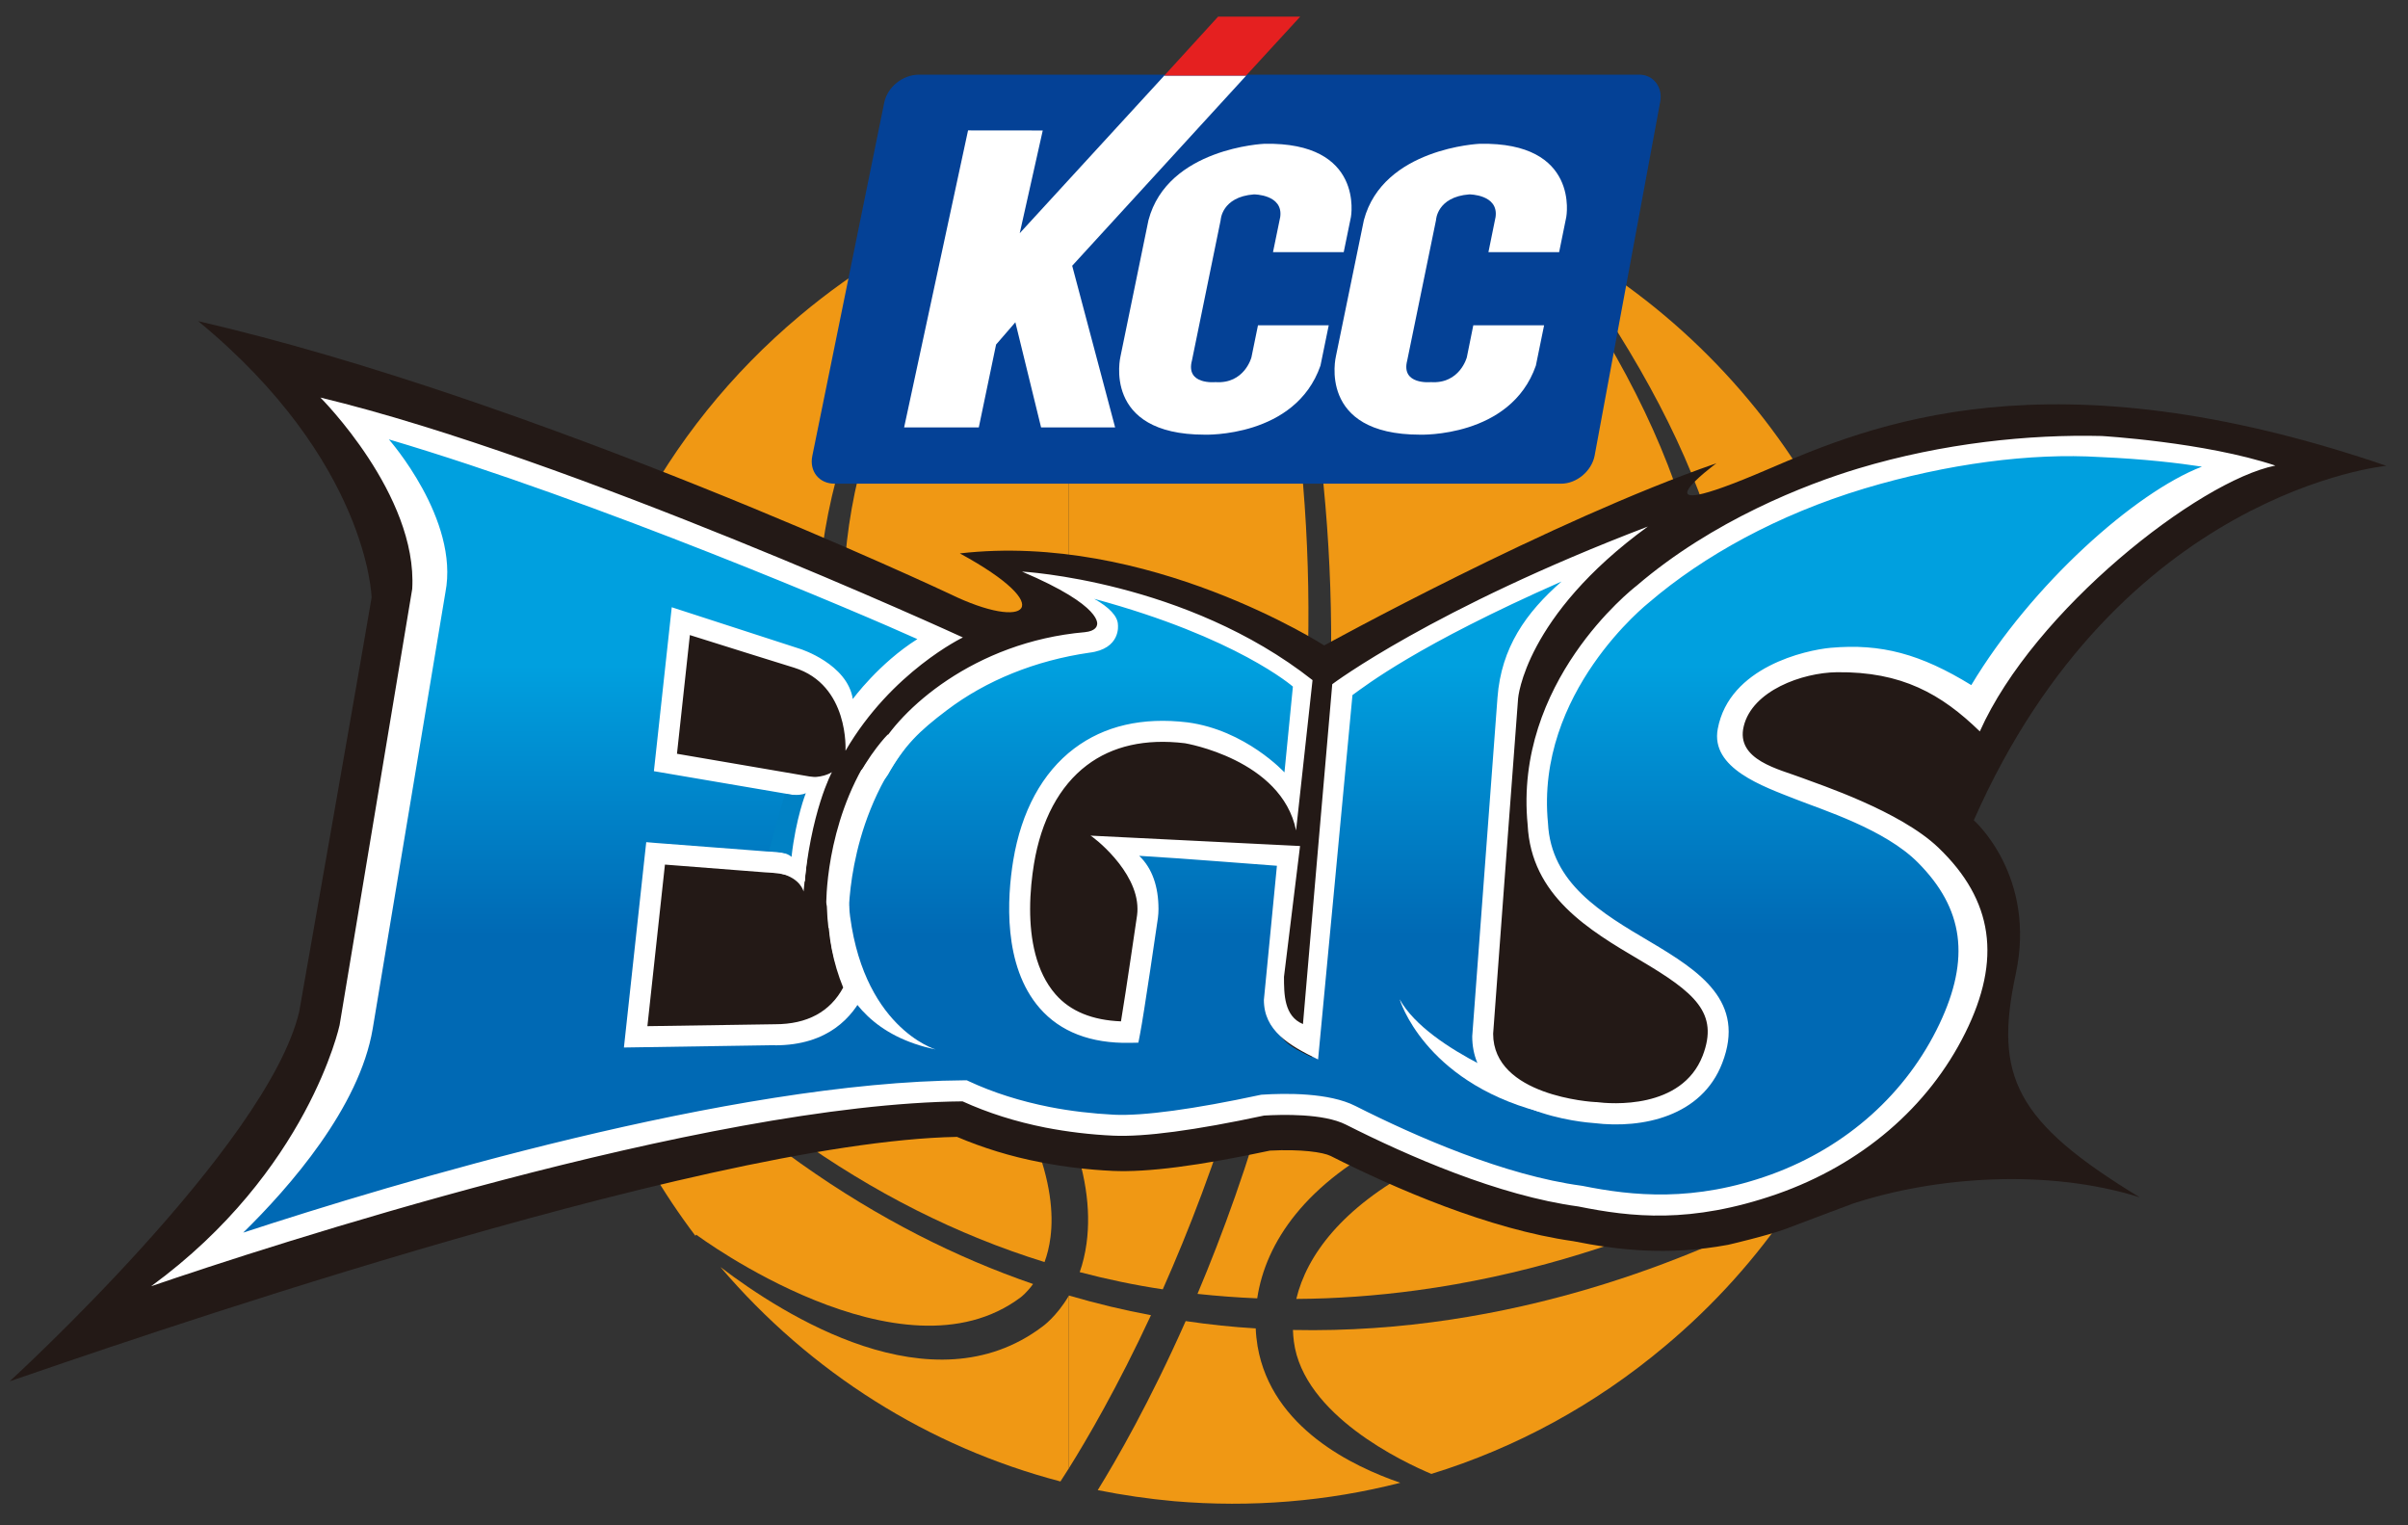 
<svg id="master-artboard" viewBox="0 0 1111.771 704.174" version="1.1" xmlns="http://www.w3.org/2000/svg" x="0px" y="0px" style="enable-background:new 0 0 1400 980" width="1111.771px" height="704.174px"><rect x="0" y="0" width="1111.771" height="704.174" fill="#333333" stroke="none"/><defs><style id="ee-google-fonts">@import url(https://fonts.googleapis.com/css?family=Rubik:300,300italic,400,400italic,500,500italic,700,700italic,900,900italic);</style><clipPath clipPathUnits="userSpaceOnUse" id="clipPath23"><path d="M 0,841.89 H 595.28 V 0 H 0 Z" id="path21"></path></clipPath><linearGradient x1="0" y1="0" x2="1" y2="0" gradientUnits="userSpaceOnUse" gradientTransform="matrix(0,-30.825,-30.825,0,302.535,451.448)" spreadMethod="pad" id="linearGradient97"><stop style="stop-opacity:1;stop-color:#00a0df" offset="0" id="stop93"></stop><stop style="stop-opacity:1;stop-color:#0069b4" offset="1" id="stop95"></stop></linearGradient><clipPath clipPathUnits="userSpaceOnUse" id="clipPath107"><path d="M 0,841.89 H 595.28 V 0 H 0 Z" id="path105"></path></clipPath></defs><rect id="ee-background" x="0" y="0" width="1111.771" height="704.174" style="fill:rgb(5, 10, 45);fill-opacity:0;pointer-events:none"></rect>








































<g transform="matrix(3.046, 0, 0, 3.046, -663.712, -1279.246)"><g id="g15" transform="matrix(1.333,0,0,-1.333,0,1122.52)"><g id="g17"><g id="g19" clip-path="url(#clipPath23)"><g id="g25" transform="translate(282.237,383.554)"><path d="m 0,0 c 0.298,0.809 0.541,1.738 0.679,2.84 0.674,5.303 -1.183,14.701 -13.88,29.66 -0.336,0.439 -32.039,41.598 6.13,87.57 -7.437,-2.988 -14.431,-7.167 -20.752,-12.476 -15.654,-13.121 -25.232,-31.566 -26.991,-51.924 -0.498,-5.689 -0.364,-11.302 0.357,-16.819 l 0.228,0.087 C -38.061,19.186 -19.916,6.176 0,0" style="fill:#f09814;fill-opacity:1;fill-rule:nonzero;stroke:none" id="path27"></path></g><g id="g29" transform="translate(279.547,379.562)"><path d="m 0,0 c 0.058,0.047 0.679,0.523 1.388,1.498 -17.35,5.969 -35.454,17.697 -52.705,38.43 2.029,-11.891 6.886,-23.145 14.304,-32.948 l 0.1,0.127 C -36.7,6.945 -13.555,-10.211 0,0" style="fill:#f09814;fill-opacity:1;fill-rule:nonzero;stroke:none" id="path31"></path></g><g id="g33" transform="translate(272.245,418.66)"><path d="M 0,0 C 6.149,-7.232 10.398,-13.881 12.756,-19.897 V 88.149 C 10.398,87.554 8.059,86.855 5.769,86.026 -31.819,42.052 -1.217,1.594 0,0" style="fill:#f09814;fill-opacity:1;fill-rule:nonzero;stroke:none" id="path35"></path></g><g id="g37" transform="translate(285.001,379.728)"><path d="m 0,0 c -1.408,-2.389 -2.978,-3.494 -3.031,-3.529 -12.541,-9.436 -29.404,1.326 -36.586,6.787 10.26,-12.026 23.661,-20.44 38.663,-24.375 0.261,0.408 0.582,0.908 0.954,1.492 z" style="fill:#f09814;fill-opacity:1;fill-rule:nonzero;stroke:none" id="path39"></path></g><g id="g41" transform="translate(287.015,385.681)"><path d="m 0,0 c -0.165,-1.213 -0.436,-2.307 -0.778,-3.27 3.109,-0.82 6.253,-1.476 9.445,-1.957 11.817,26.608 25.475,73.781 8.832,128.635 -6.644,0.076 -13.188,-0.695 -19.513,-2.279 V 13.082 C -0.141,8.306 0.535,3.938 0,0" style="fill:#f09814;fill-opacity:1;fill-rule:nonzero;stroke:none" id="path43"></path></g><g id="g45" transform="translate(359.57,436.944)"><path d="m 0,0 c -6.357,-28.369 -32.729,-41.587 -35.041,-42.718 -8.422,-4.481 -12.482,-9.903 -13.663,-14.862 4.485,0.022 9.063,0.352 13.703,0.979 23.872,3.223 42.098,13.787 46.885,16.809 4.607,8.818 7.472,18.564 8.368,28.794 2.704,31.116 -13.72,59.573 -39.5,73.735 C -2.447,39.821 4.557,20.248 0,0" style="fill:#f09814;fill-opacity:1;fill-rule:nonzero;stroke:none" id="path47"></path></g><g id="g49" transform="translate(285.001,379.728)"><path d="m 0,0 v -19.625 c 2.02,3.227 5.519,9.187 9.339,17.412 C 6.266,-1.645 3.16,-0.898 0.014,0.021 0.014,0.016 0,0.004 0,0" style="fill:#f09814;fill-opacity:1;fill-rule:nonzero;stroke:none" id="path51"></path></g><g id="g53" transform="translate(306.465,373.966)"><path d="m 0,0 c -0.111,0.672 -0.188,1.354 -0.213,2.047 -2.622,0.154 -5.272,0.43 -7.966,0.83 -4.08,-9.207 -7.878,-15.789 -9.998,-19.217 2.859,-0.572 5.757,-0.996 8.685,-1.26 8.773,-0.748 17.441,-0.025 25.718,2.096 C 10.906,-13.68 1.602,-9.291 0,0" style="fill:#f09814;fill-opacity:1;fill-rule:nonzero;stroke:none" id="path55"></path></g><g id="g57" transform="translate(310.484,375.835)"><path d="m 0,0 c 0.02,-0.447 0.045,-0.885 0.104,-1.309 1.082,-8.375 12.45,-13.72 15.635,-15.056 9.619,2.961 18.634,7.853 26.577,14.537 C 47.891,2.834 52.674,8.176 56.628,14.033 45.818,8.32 24.949,-0.531 0,0" style="fill:#f09814;fill-opacity:1;fill-rule:nonzero;stroke:none" id="path59"></path></g><g id="g61" transform="translate(299.63,379.937)"><path d="m 0,0 c 2.237,-0.24 4.505,-0.414 6.792,-0.506 0.951,6.35 5.513,13.151 15.828,18.263 l 0.133,0.115 0.144,0.055 c 0.301,0.141 27.397,13.436 33.917,40.437 4.596,18.895 -1.743,40.017 -18.84,62.816 -8.318,4.139 -17.539,6.822 -27.347,7.684 -1.296,0.108 -2.585,0.191 -3.882,0.237 C 23.912,74.281 11.476,27.225 0,0" style="fill:#f09814;fill-opacity:1;fill-rule:nonzero;stroke:none" id="path63"></path></g><g id="g65" transform="translate(285.001,379.757)"><path d="m 0,0 v -0.029 c 0,0.004 0.014,0.015 0.014,0.021 z" style="fill:#f09814;fill-opacity:1;fill-rule:nonzero;stroke:none" id="path67"></path></g><g id="g69" transform="translate(326.397,357.366)"><path d="m 0,0 0.011,0.016 c 0,0 -0.011,-0.012 -0.022,-0.012 z" style="fill:#f09814;fill-opacity:1;fill-rule:nonzero;stroke:none" id="path71"></path></g><g id="g73" transform="translate(185.996,490.53)"><path d="m 0,0 c 19.361,-15.935 19.723,-31.424 19.723,-31.424 0,-0.255 -8.125,-46.499 -8.236,-47.099 -3.616,-15.25 -32.923,-42.01 -32.923,-42.01 9.918,3.385 78.119,27.238 107.724,27.791 2.933,-1.246 6.086,-2.229 9.434,-2.871 2.684,-0.537 5.468,-0.866 8.281,-0.998 3.909,-0.176 9.765,0.571 17.867,2.307 3.513,0.185 6.048,-0.18 6.902,-0.606 7.288,-3.683 17.971,-8.332 27.582,-9.689 4.925,-0.981 10.705,-1.701 17.625,-0.412 0,0 4.544,1.054 6.585,1.822 2.604,0.996 7.61,2.865 7.61,2.865 9.308,3.052 22.064,4.02 32.596,0.711 -14.099,8.564 -16.593,13.742 -14.099,25.351 2.422,11.204 -4.762,17.517 -4.762,17.517 16.495,37.437 46.911,40.296 46.911,40.296 -38.455,13.16 -58.637,4.629 -70.452,-0.447 -16.168,-6.948 -5.728,0.738 -5.728,0.738 -18.79,-6.501 -44.602,-20.712 -44.602,-20.712 0,0 -20.034,12.924 -41.427,10.463 11.337,-6.168 7.648,-8.891 -1.116,-4.618 0,0 -47.018,22.145 -85.495,31.025" style="fill:#231916;fill-opacity:1;fill-rule:nonzero;stroke:none" id="path75"></path></g><g id="g77" transform="translate(399.918,473.946)"><path d="M 0,0 H 0.022 Z" style="fill:#231916;fill-opacity:1;fill-rule:nonzero;stroke:none" id="path79"></path></g></g></g><g id="g81"><g id="g83"><g id="g89"><g id="g91"><path d="m 212.931,459.889 c 0,0 -7.049,-42.268 -8.27,-49.592 v 0 c -1.949,-11.737 -15.594,-23.878 -18.455,-26.302 v 0 c 14.15,4.836 57.591,18.838 86.934,19.022 v 0 c 2.842,-1.309 6.013,-2.331 9.455,-3.01 v 0 c 2.386,-0.462 4.89,-0.77 7.504,-0.891 v 0 c 4.162,-0.195 11.009,1.004 16.955,2.283 v 0 c 2.294,0.149 7.195,0.264 9.991,-1.16 v 0 c 6.482,-3.268 16.987,-7.96 26.11,-9.185 v 0 c 6.574,-1.334 13.51,-1.797 22.155,1.348 v 0 c 8.801,3.233 15.92,9.591 19.77,17.719 v 0 c 4.002,8.455 2.512,14.481 -2.682,19.702 v 0 c -4.121,4.136 -9.595,5.883 -15.008,7.707 v 0 c -0.456,0.153 -6.223,2.232 -6.543,6.489 v 0 c -0.409,5.141 8.433,6.717 11.012,7.161 v 0 c 7.01,1.191 11.509,-1.632 16.005,-4.507 v 0 c 5.836,8.532 20.741,25.523 30.999,27.584 v 0 c -1.887,0.387 -7.001,1.592 -16.491,2.007 v 0 c -8.543,0.542 -18.388,-0.97 -27.244,-3.625 v 0 c -8.621,-2.587 -18.545,-7.034 -25.971,-13.122 v 0 c 0,0 -12.951,-10.431 -11.337,-26.116 v 0 c 0.765,-15.021 25.02,-14.755 20.37,-26.812 v 0 c -2.261,-5.811 -9.075,-6.572 -13.319,-6.043 v 0 c 0,0 -11.368,0.529 -12.822,9.941 v 0 c 0.837,11.711 2.194,28.926 2.845,37.208 v 0 c 0.023,0.007 0.042,0.031 0.042,0.031 v 0 c 0,9.227 12.856,17.249 12.856,17.249 v 0 c -27.887,-11.431 -31.685,-16.32 -31.685,-16.32 v 0 l -3.452,-41.823 c -2.321,1.151 -4.439,1.974 -4.439,5.571 v 0 l 1.76,17.325 -20.516,1.494 c 0,0 5.233,-2.428 4.484,-8.392 v 0 c 0,0 -1.58,-10.899 -2.022,-13.148 v 0 c -4.087,-0.079 -7.221,1.108 -9.334,3.534 v 0 c -3.893,4.457 -3.391,11.796 -2.736,15.778 v 0 c 0.867,5.298 3.102,9.433 6.474,11.997 v 0 c 3.167,2.39 7.213,3.319 12.012,2.733 v 0 c 6.649,-0.793 11.859,-6.874 11.859,-6.874 v 0 c 0,0 3.08,8.783 0.827,12.812 v 0 c -2.253,4.026 -26.401,10.548 -26.401,10.548 v 0 c 0,0 9.597,-3.947 2.518,-6.191 v 0 c -6.241,-0.916 -12.013,-3.203 -16.734,-6.768 v 0 c -3.313,-2.507 -5.954,-5.537 -7.899,-8.976 v 0 c -1.465,-0.721 -3.871,-1.639 -5.632,-0.95 v 0 l -17.748,3.022 1.752,16.078 14.674,-4.724 c 6.035,-2.953 3.908,-5.737 3.908,-5.737 v 0 l 9.694,8.463 c 0,0 -39.809,18.313 -66.885,25.476 v 0 c 0,0 12.527,-8.813 10.66,-20.014 m 25.074,-29.882 12.584,-0.962 c 5.695,-0.177 7.581,-2.998 8.196,-4.942 v 0 c -0.031,-3.443 0.609,-6.611 1.873,-9.429 v 0 c -1.138,-2.378 -3.634,-5.279 -9.063,-5.279 v 0 l -15.853,-0.24 z" style="fill:url(#linearGradient97);stroke:none" id="path99"></path></g></g></g></g><g id="g101"><g id="g103" clip-path="url(#clipPath107)"><g id="g109" transform="translate(207.679,477.086)"><path d="m 0,0 c 23.67,-7.005 53.889,-19.895 60.099,-22.706 -4.38,-2.76 -7.342,-6.815 -7.342,-6.815 -0.619,3.98 -5.933,5.682 -5.933,5.682 l -14.655,4.754 -2.03,-18.637 18.76,-3.198 c 0,0 5.351,-1.053 7.852,2.796 1.863,3.312 3.539,4.949 6.702,7.333 4.469,3.389 10.075,5.651 16.19,6.538 3.628,0.429 3.262,3.156 3.262,3.156 0,0.995 -1.032,2.034 -2.698,2.968 16.262,-4.394 22.592,-9.979 22.592,-9.979 l -0.959,-9.751 c 0,0 -4.427,4.812 -11.027,5.686 -5.132,0.614 -9.463,-0.392 -12.889,-2.977 -3.618,-2.734 -6.01,-7.14 -6.929,-12.741 -0.68,-4.19 -1.197,-11.941 3.016,-16.775 2.345,-2.689 5.795,-4.024 10.254,-3.942 l 0.964,0.019 0.182,0.941 c 0.449,2.267 1.973,12.778 2.04,13.231 0.044,0.349 0.066,0.688 0.066,1.021 0,2.518 -0.698,4.632 -2.195,6.051 5.463,-0.318 13.95,-1.024 15.661,-1.131 -0.217,-2.138 -1.481,-15.248 -1.481,-15.248 0,-3.479 2.815,-5.149 6.162,-6.774 0,0 3.825,40.383 3.909,41.428 1.552,1.116 7.406,5.695 23.779,12.913 -4.052,-3.541 -6.862,-7.517 -7.288,-13.203 l -2.872,-38.507 c 0,-8.845 12.956,-9.803 13.893,-9.868 5.501,-0.663 12.204,0.778 14.53,6.814 2.715,7.002 -2.533,10.447 -8.162,13.786 -5.56,3.279 -11.312,6.67 -11.647,13.503 -1.46,14.869 11.389,25.005 11.514,25.111 6.149,5.263 14.613,9.968 24.47,12.936 9.377,2.809 18.901,4.073 26.831,3.574 h 0.02 c 5.037,-0.22 8.801,-0.676 11.524,-1.088 -7.554,-2.898 -19.344,-13.363 -26.225,-24.838 -5.758,3.536 -10.238,4.758 -16.012,4.24 -2.782,-0.26 -11.505,-2.157 -12.817,-9.215 -0.846,-4.485 5.165,-6.543 8.826,-7.986 3.106,-1.229 10.17,-3.424 13.928,-7.206 5.223,-5.249 5.979,-10.911 2.459,-18.347 -3.742,-7.885 -10.517,-13.972 -19.111,-17.113 -8.798,-3.193 -15.805,-2.447 -21.496,-1.303 l -0.043,0.002 -0.037,0.01 c -8.766,1.179 -18.836,5.583 -25.726,9.068 -3.006,1.53 -7.94,1.461 -10.619,1.287 l -0.082,-0.007 -0.085,-0.014 c -7.575,-1.63 -13.333,-2.412 -16.653,-2.26 -2.485,0.129 -4.95,0.412 -7.324,0.878 -3.323,0.657 -6.41,1.632 -9.18,2.92 l -0.243,0.116 h -0.264 c -26.532,-0.169 -64.822,-11.685 -82.023,-17.318 5.249,5.139 13.23,14.233 14.73,23.193 l 8.264,49.595 C 8.043,-9.095 0,0 0,0 m 103.16,-44.457 1.872,17.087 c -14.388,11.336 -33.037,12.34 -33.037,12.34 9.407,-3.991 8.532,-6.057 8.532,-6.067 -0.014,-0.102 -0.134,-0.696 -1.376,-0.82 -12.654,-1.101 -21.136,-8.894 -23.559,-13.509 -2.152,-3.876 -6.081,-3.185 -6.081,-3.185 0,0 -14.801,2.535 -16.749,2.868 0.184,1.747 1.221,11.276 1.466,13.495 2.279,-0.733 11.855,-3.708 11.855,-3.708 6.302,-1.96 5.841,-9.45 5.841,-9.45 5.231,8.991 13.349,12.888 13.349,12.888 -0.399,0.191 -44.536,20.398 -73.056,27.273 0,0 11.073,-11.048 10.44,-21.76 l -8.258,-49.59 c 0,0 -3.555,-16.621 -21.428,-29.684 12.844,4.397 62.86,20.754 92.265,21.018 2.867,-1.307 6.045,-2.317 9.448,-2.987 2.49,-0.48 5.076,-0.793 7.677,-0.912 3.56,-0.165 9.334,0.608 17.165,2.285 2,0.118 6.748,0.26 9.304,-1.033 7.045,-3.562 17.351,-8.078 26.427,-9.304 6.022,-1.213 12.753,-1.998 22.554,1.4 9.631,3.365 17.242,9.872 21.439,18.328 4.162,8.373 3.191,15.081 -3.051,21.067 -4.361,4.179 -13.563,7.189 -15.502,7.931 -2.558,0.98 -7.57,2.017 -6.634,5.868 0.977,4.048 6.634,6.094 10.588,6.146 7.387,0.085 11.883,-2.477 16.258,-6.729 6.133,13.75 24.865,28.469 33.605,30.223 -8.039,2.678 -19.751,3.361 -19.751,3.361 -8.207,0.202 -18.023,-0.791 -27.657,-3.687 -5.972,-1.795 -16.564,-5.908 -25.223,-13.335 -0.528,-0.404 -13.984,-10.997 -12.391,-27.176 0.397,-8.084 6.982,-11.983 12.793,-15.407 6.237,-3.68 8.97,-5.996 7.109,-10.85 -2.385,-6.144 -10.462,-5.481 -12.058,-5.274 h -0.042 -0.052 c -0.417,0.012 -11.673,0.703 -11.673,7.774 0.836,11.498 2.838,38.122 2.838,38.122 0,0 0.725,9.34 14.755,19.541 -24.514,-9.355 -35.888,-17.924 -35.888,-17.924 0,0 -3.041,-35.069 -3.33,-38.64 -2.159,0.893 -2.154,3.415 -2.159,5.368 0.016,0.193 1.827,14.874 1.827,14.874 l -23.837,1.18 c 0.237,-0.068 5.35,-3.96 5.35,-8.325 0,-0.235 -0.01,-0.48 -0.043,-0.723 -0.016,-0.074 -1.257,-8.645 -1.832,-12.067 -3.229,0.127 -5.747,1.129 -7.442,3.075 -2.26,2.595 -2.889,6.336 -2.889,9.684 0,1.935 0.21,3.747 0.436,5.127 0.816,4.978 2.895,8.872 6.015,11.23 2.904,2.2 6.662,3.046 11.151,2.504 0,0 10.993,-1.823 12.639,-9.911" style="fill:#ffffff;fill-opacity:1;fill-rule:nonzero;stroke:none" id="path111"></path></g><g id="g113" transform="translate(239.073,428.743)"><path d="m 0,0 c 1.903,-0.158 11.419,-0.886 11.419,-0.886 4.762,-0.163 6.485,-2.217 7.096,-3.969 0.011,-3.286 0.614,-6.344 1.754,-9.125 -1.494,-2.756 -4.088,-4.17 -7.747,-4.17 0,0 -12.257,-0.186 -14.517,-0.219 C -1.756,-16.156 -0.209,-1.919 0,0 m -2.253,1.405 -2.411,-22.2 17.2,0.264 -0.014,-0.015 c 6.038,0 8.843,3.235 10.142,5.954 l 0.243,0.493 -0.233,0.505 c -1.202,2.674 -1.796,5.682 -1.759,8.942 v 0.196 l -0.064,0.176 c -0.663,2.069 -2.745,5.562 -9.298,5.774 0.053,0 -12.528,0.96 -12.528,0.96 l -1.151,0.097 z" style="fill:#ffffff;fill-opacity:1;fill-rule:nonzero;stroke:none" id="path115"></path></g><g id="g117" transform="translate(257.808,424.199)"><path d="m 0,0 c 0,0 -1.789,-13.606 12.054,-16.475 0,0 -8.561,2.519 -9.875,16.367" style="fill:#ffffff;fill-opacity:1;fill-rule:nonzero;stroke:none" id="path119"></path></g><g id="g121" transform="translate(338.606,403.031)"><path d="m 0,0 c 0,0 -12.669,4.394 -15.989,10.401 0,0 2.698,-9.228 15.783,-12.761 z" style="fill:#ffffff;fill-opacity:1;fill-rule:nonzero;stroke:none" id="path123"></path></g><g id="g125" transform="translate(340.989,472.051)"><path d="m 0,0 c 1.741,0 3.447,1.416 3.795,3.164 l 7.448,40.183 c 0.357,1.734 -0.771,3.152 -2.36,3.152 h -81.904 c -1.89,0 -3.587,-1.418 -3.954,-3.152 L -85.156,3.164 C -85.521,1.416 -84.386,0 -82.646,0 Z" style="fill:#044196;fill-opacity:1;fill-rule:nonzero;stroke:none" id="path127"></path></g><g id="g129" transform="translate(294.056,502.01)"><path d="m 0,0 -3.181,-15.483 c 0,0 -2.159,-8.905 9.576,-8.905 0,0 10.31,-0.356 13.162,7.849 l 0.94,4.584 h -8.045 l -0.745,-3.642 c 0,0 -0.79,-3.041 -4.094,-2.817 0,0 -3.423,-0.35 -2.669,2.463 L 8.208,0 c 0,0 0.09,2.643 3.785,2.931 0,0 3.345,0 2.988,-2.575 L 14.16,-3.635 h 8.042 l 0.819,3.991 c 0,0 1.583,8.562 -9.862,8.326 C 13.159,8.682 2.176,8.214 0,0" style="fill:#ffffff;fill-opacity:1;fill-rule:nonzero;stroke:none" id="path131"></path></g><g id="g133" transform="translate(318.549,502.01)"><path d="m 0,0 -3.18,-15.483 c 0,0 -2.163,-8.905 9.569,-8.905 0,0 10.31,-0.356 13.168,7.849 l 0.937,4.584 h -8.051 l -0.736,-3.642 c 0,0 -0.802,-3.041 -4.096,-2.817 0,0 -3.421,-0.35 -2.682,2.463 L 8.203,0 c 0,0 0.089,2.643 3.784,2.931 0,0 3.349,0 2.988,-2.575 l -0.811,-3.991 h 8.04 l 0.811,3.991 c 0,0 1.588,8.562 -9.854,8.326 C 13.161,8.682 2.178,8.214 0,0" style="fill:#ffffff;fill-opacity:1;fill-rule:nonzero;stroke:none" id="path135"></path></g><g id="g137" transform="translate(305.17,518.444)"><path d="m 0,0 h -9.316 l -16.436,-17.917 2.616,11.678 -8.494,0.009 -7.269,-33.765 h 8.492 l 1.965,9.421 2.192,2.532 2.924,-11.953 h 8.42 l -4.882,18.376 z" style="fill:#ffffff;fill-opacity:1;fill-rule:nonzero;stroke:none" id="path139"></path></g><g id="g141" transform="translate(311.309,525.146)"><path d="m 0,0 h -9.338 l -6.117,-6.702 h 9.301 z" style="fill:#e52020;fill-opacity:1;fill-rule:nonzero;stroke:none" id="path143"></path></g><g id="g145" transform="translate(259.972,422.31)"><path d="M 0,0 C 0,0 -0.439,10.617 6.336,19.6 L 5.597,21.804 3.096,19.012 C -0.145,14 -2.322,13.585 -2.5,2.431 Z" style="fill:#ffffff;fill-opacity:1;fill-rule:nonzero;stroke:none" id="path147"></path></g><g id="g149" transform="translate(264.395,443.519)"><path d="m 0,0 c 0,0 -8.298,-8.298 -6.729,-21.986 l 1.913,0.382 c 0,0 -0.922,13.41 7.022,20.923 z" style="fill:#ffffff;fill-opacity:1;fill-rule:nonzero;stroke:none" id="path151"></path></g><g id="g153" transform="translate(259.533,441.661)"><path d="m 0,0 c 0,0 -4.374,-4.77 -4.664,-17.338 l 2.547,-0.247 c 0,0 -0.189,9.146 5.007,17.139 z" style="fill:#231916;fill-opacity:1;fill-rule:nonzero;stroke:none" id="path155"></path></g><g id="g157" transform="translate(258.062,439.254)"><path d="m 0,0 c 0,0 -2.438,-4.445 -3.225,-13.576 0,0 -0.309,1.494 -2.618,2.058 0,0 1.474,7.002 3.238,10.977 0,0 1.448,-0.171 2.605,0.541" style="fill:#ffffff;fill-opacity:1;fill-rule:nonzero;stroke:none" id="path159"></path></g><g id="g161" transform="translate(252.714,436.784)"><path d="m 0,0 c 0,0 1.532,-0.327 2.376,0.08 0,0 -1.126,-2.819 -1.624,-7.249 0,0 -0.501,0.622 -2.565,0.69 z" style="fill:#0081c4;fill-opacity:1;fill-rule:nonzero;stroke:none" id="path163"></path></g><g id="g165" transform="translate(364.778,318.446)"><path d="M 0,0 C 1.527,0 2.775,1.266 2.775,2.803 2.775,4.406 1.582,5.65 0.093,5.65 -1.437,5.65 -2.692,4.428 -2.692,2.803 -2.692,1.285 -1.437,0 0,0 m 0.093,8.738 c 3.388,0 6.275,-2.67 6.275,-5.935 0,-3.176 -2.887,-5.883 -6.275,-5.883 -3.371,0 -6.293,2.707 -6.293,5.883 0,3.265 2.922,5.935 6.293,5.935 m -1.823,5.955 h -5.979 v 9.52 H -4.04 V 17.836 H 7.507 V 14.693 H 1.744 v -2.539 h 9.562 v -3.14 h -22.641 v 3.14 h 9.605 z" style="fill:#231916;fill-opacity:1;fill-rule:nonzero;stroke:none" id="path167"></path></g><g id="g169" transform="translate(393.074,330.237)"><path d="m 0,0 v 8.4 h -10.61 v 3.258 H 3.688 V -0.334 M 2.619,0.855 H 7.643 V -2.324 H -1.47 v -11.424 h -3.712 v 11.424 h -9.275 v 3.179 h 13.603" style="fill:#231916;fill-opacity:1;fill-rule:nonzero;stroke:none" id="path171"></path></g><g id="g173" transform="translate(418.471,332.056)"><path d="m 0,0 v -3.084 c -2.558,-0.207 -8.279,-0.711 -9.911,-0.711 l -4.84,-0.021 V 9.826 H -3.787 V 6.563 h -7.403 v -7.204 l 1.706,0.03 C -7.425,-0.586 -3.278,-0.24 0,0 m -10.523,-6.578 h 3.556 v -5.565 H 3.325 v -3.236 H -10.523 Z M 3.349,4.014 H 6.741 V 0.756 H 3.349 v -13.953 h -3.53 V 9.84 h 3.53 z" style="fill:#231916;fill-opacity:1;fill-rule:nonzero;stroke:none" id="path175"></path></g><g id="g177" transform="translate(420.181,341.896)"><path d="m 0,0 h 0.862 v -1.793 c 0,0 0.195,1.272 -0.862,1.793" style="fill:#231916;fill-opacity:1;fill-rule:nonzero;stroke:none" id="path179"></path></g><path d="m 277.477,325.687 h 21.707 v -3.256 h -21.707 z m 20.148,6.687 -1.714,-2.768 c -1.463,0.381 -3.492,1.194 -4.801,2.127 -1.202,0.909 -2.249,1.954 -2.779,2.862 -0.457,-0.815 -1.361,-1.699 -2.461,-2.514 -1.363,-1.047 -3.53,-1.949 -5.204,-2.418 l -1.74,2.647 c 2.272,0.847 4.867,2.13 5.955,3.654 0.932,1.299 1.5,2.83 1.5,4.73 v 1.692 h 3.786 v -1.692 c 0,-2.095 0.674,-3.748 1.77,-5.027 1.178,-1.367 3.47,-2.51 5.688,-3.293" style="fill:#231916;fill-opacity:1;fill-rule:nonzero;stroke:none" id="path181"></path><path d="m 248.151,341.896 h 3.55 v -24.795 h -3.55 z m -6.067,-6.87 c 0,2.125 -1.34,3.875 -3.023,3.875 -1.71,0 -3.021,-1.75 -3.021,-3.875 0,-2.066 1.311,-3.879 3.021,-3.879 1.683,0 3.023,1.813 3.023,3.879 m -9.6,0 c 0,3.961 2.916,7.219 6.577,7.219 3.693,0 6.603,-3.258 6.603,-7.219 0,-3.964 -2.91,-7.226 -6.603,-7.226 -3.661,0 -6.577,3.262 -6.577,7.226" style="fill:#231916;fill-opacity:1;fill-rule:nonzero;stroke:none" id="path183"></path><path d="m 270.611,341.896 h 3.494 v -24.795 h -3.494 z m -10.268,-2.893 h -4.349 v 2.914 h 12.328 v -2.914 h -4.457 c 0.11,-1.674 0.448,-4.701 1.085,-5.908 0.743,-1.426 2.425,-3.155 4.605,-4.467 l -1.915,-2.279 c -0.978,0.517 -2.006,1.242 -2.928,2.07 -1.025,0.898 -1.92,1.855 -2.56,2.682 -0.491,-0.745 -1.393,-1.723 -2.362,-2.633 -1.086,-1.008 -2.291,-1.91 -3.215,-2.42 l -2.074,2.24 c 1.946,1.24 4.073,3.281 4.915,4.936 0.719,1.314 0.897,4.257 0.927,5.779" style="fill:#231916;fill-opacity:1;fill-rule:nonzero;stroke:none" id="path185"></path><g id="g187" transform="translate(255.807,341.896)"><path d="M 0,0 H 0.857 L 1.21,-0.566 0.857,-1.793 c 0,0 0.194,1.272 -0.857,1.793" style="fill:#231916;fill-opacity:1;fill-rule:nonzero;stroke:none" id="path189"></path></g><path d="m 302.804,325.532 h 21.703 v -3.338 h -21.703 z m 12.93,13.362 h -4.376 l 0.061,-5.893 h 4.241 z m 3.346,0 -0.088,-5.893 h 2.998 l 0.123,-3.082 h -16.859 l -0.134,3.082 h 2.929 l -0.045,5.893 h -2.611 v 3.214 h 16.264 v -3.214 z" style="fill:#231916;fill-opacity:1;fill-rule:nonzero;stroke:none" id="path191"></path><g id="g193" transform="translate(337.642,327.929)"><path d="M 0,0 H -6.269 V 8.686 H 5.727 v 2.265 H -6.269 v 3.213 H 9.463 v -8.6 H -2.561 V 3.24 H 9.975 V 0 H 3.741 v -2.531 h 9.577 V -5.773 H -9.686 v 3.242 H 0 Z" style="fill:#231916;fill-opacity:1;fill-rule:nonzero;stroke:none" id="path195"></path></g><g id="g197" transform="translate(186.997,317.81)"></g><g id="g199" transform="translate(195.518,329.944)"><path d="m 0,0 c 0,-2.332 0.304,-4.197 0.919,-5.584 0.701,-1.607 1.76,-2.414 3.173,-2.414 1.334,0 2.347,0.707 3.042,2.111 0.546,1.084 0.813,2.336 0.813,3.764 h 4.631 c 0,-3.176 -0.886,-5.738 -2.651,-7.678 -1.569,-1.762 -3.445,-2.638 -5.622,-2.638 -2.593,0 -4.696,1.066 -6.323,3.195 -1.74,2.271 -2.612,5.353 -2.612,9.23 0,3.266 0.61,6.02 1.835,8.262 1.568,2.85 3.899,4.277 6.988,4.277 2.689,0 4.738,-0.857 6.15,-2.58 1.286,-1.57 1.936,-3.664 1.936,-6.283 H 7.748 C 7.748,4.889 7.433,5.947 6.82,6.832 6.123,7.789 5.246,8.266 4.198,8.266 2.765,8.266 1.684,7.369 0.95,5.582 0.316,4.082 0,2.223 0,0" style="fill:#231916;fill-opacity:1;fill-rule:nonzero;stroke:none" id="path201"></path></g><g id="g203" transform="translate(216.059,329.944)"><path d="m 0,0 c 0,-2.332 0.309,-4.197 0.931,-5.584 0.694,-1.607 1.75,-2.414 3.166,-2.414 1.336,0 2.35,0.707 3.043,2.111 0.545,1.084 0.811,2.336 0.811,3.764 h 4.628 c 0,-3.176 -0.881,-5.738 -2.654,-7.678 -1.564,-1.762 -3.437,-2.638 -5.612,-2.638 -2.587,0 -4.696,1.066 -6.321,3.195 -1.747,2.271 -2.619,5.353 -2.619,9.23 0,3.266 0.612,6.02 1.845,8.262 1.562,2.85 3.886,4.277 6.982,4.277 2.693,0 4.743,-0.857 6.147,-2.58 1.289,-1.57 1.932,-3.664 1.932,-6.283 H 7.754 C 7.754,4.889 7.442,5.947 6.83,6.832 6.132,7.789 5.259,8.266 4.206,8.266 2.774,8.266 1.689,7.369 0.951,5.582 0.325,4.082 0,2.223 0,0" style="fill:#231916;fill-opacity:1;fill-rule:nonzero;stroke:none" id="path205"></path></g><g id="g207" transform="translate(184.262,342.202)"><path d="m 0,0 h 5.081 l -6.182,-10.875 6.182,-13.359 h -5.204 l -5.295,12.418 H -5.477 V -24.234 H -10.1 V 0 h 4.623 v -10.369 h 0.059 z" style="fill:#231916;fill-opacity:1;fill-rule:nonzero;stroke:none" id="path209"></path></g><g id="g211" transform="translate(178.032,308.985)"><path d="M 0,0 -1.802,-3.684 0.31,-8.566 h -1.272 l -1.487,3.683 -0.355,-0.945 V -8.566 H -3.87 V 0 h 1.066 V -3.299 L -1.301,0 Z" style="fill:#231916;fill-opacity:1;fill-rule:nonzero;stroke:none" id="path213"></path></g><g id="g215" transform="translate(187.676,305.896)"><path d="m 0,0 h -1.079 v 1.102 c 0,0.294 -0.074,0.537 -0.223,0.718 -0.169,0.211 -0.416,0.317 -0.739,0.317 -0.312,0 -0.554,-0.119 -0.723,-0.356 -0.174,-0.242 -0.261,-0.58 -0.261,-1.013 v -3.971 c 0,-0.414 0.087,-0.746 0.261,-0.994 0.18,-0.258 0.421,-0.387 0.723,-0.387 0.303,0 0.539,0.127 0.708,0.377 0.17,0.256 0.254,0.617 0.254,1.082 v 0.787 H 0 v -0.344 c 0,-0.933 -0.132,-1.631 -0.394,-2.097 -0.317,-0.584 -0.861,-0.875 -1.631,-0.875 -0.806,0 -1.368,0.289 -1.685,0.865 -0.263,0.48 -0.393,1.266 -0.393,2.353 v 2.502 c 0,1.024 0.13,1.786 0.393,2.284 0.323,0.611 0.867,0.916 1.631,0.916 0.755,0 1.304,-0.248 1.648,-0.746 C -0.144,2.113 0,1.543 0,0.807 Z" style="fill:#231916;fill-opacity:1;fill-rule:nonzero;stroke:none" id="path217"></path></g><g id="g219" transform="translate(197.34,305.896)"><path d="m 0,0 h -1.079 v 1.102 c 0,0.294 -0.074,0.537 -0.222,0.718 -0.17,0.211 -0.416,0.317 -0.739,0.317 -0.313,0 -0.554,-0.119 -0.723,-0.356 -0.175,-0.242 -0.262,-0.58 -0.262,-1.013 v -3.971 c 0,-0.414 0.087,-0.746 0.262,-0.994 0.18,-0.258 0.421,-0.387 0.723,-0.387 0.303,0 0.538,0.127 0.708,0.377 0.169,0.256 0.253,0.617 0.253,1.082 v 0.787 H 0 v -0.344 c 0,-0.933 -0.131,-1.631 -0.392,-2.097 -0.318,-0.584 -0.862,-0.875 -1.632,-0.875 -0.806,0 -1.368,0.289 -1.687,0.865 -0.261,0.48 -0.392,1.266 -0.392,2.353 v 2.502 c 0,1.024 0.131,1.786 0.392,2.284 0.324,0.611 0.868,0.916 1.632,0.916 0.755,0 1.305,-0.248 1.648,-0.746 C -0.144,2.113 0,1.543 0,0.807 Z" style="fill:#231916;fill-opacity:1;fill-rule:nonzero;stroke:none" id="path221"></path></g><g id="g223" transform="translate(210.206,308.981)"><path d="M 0,0 H 2.951 V -1.123 H 1.079 V -3.598 H 2.835 V -4.67 H 1.079 V -7.42 H 3.012 V -8.563 H 0 Z" style="fill:#231916;fill-opacity:1;fill-rule:nonzero;stroke:none" id="path225"></path></g><g id="g227" transform="translate(222.752,305.835)"><path d="m 0,0 h -1.079 v 0.77 0.109 c 0,0.418 -0.04,0.713 -0.122,0.885 -0.149,0.289 -0.448,0.433 -0.9,0.433 -0.302,0 -0.54,-0.148 -0.714,-0.443 C -2.959,1.51 -3.031,1.234 -3.031,0.926 v -4.137 c 0,-0.381 0.087,-0.693 0.262,-0.935 0.175,-0.25 0.401,-0.377 0.678,-0.377 0.319,0 0.558,0.132 0.716,0.394 0.149,0.238 0.225,0.57 0.225,0.998 v 1.033 h -0.794 v 1.141 h 1.872 v -4.459 h -0.986 l -0.131,0.434 c -0.175,-0.192 -0.35,-0.336 -0.524,-0.434 -0.21,-0.119 -0.444,-0.178 -0.701,-0.178 -0.678,0 -1.144,0.289 -1.395,0.865 -0.2,0.461 -0.3,1.213 -0.3,2.256 v 2.539 c 0,1.071 0.113,1.846 0.339,2.325 0.297,0.623 0.841,0.935 1.631,0.935 0.738,0 1.288,-0.265 1.647,-0.795 C -0.164,2.039 0,1.316 0,0.365 Z" style="fill:#231916;fill-opacity:1;fill-rule:nonzero;stroke:none" id="path229"></path></g><path d="m 229.412,300.419 h -1.105 v 8.566 h 1.105 z" style="fill:#231916;fill-opacity:1;fill-rule:nonzero;stroke:none" id="path231"></path><g id="g233" transform="translate(238.696,306.396)"><path d="m 0,0 h -1.105 v 0.768 c 0,0.341 -0.043,0.576 -0.13,0.701 -0.114,0.162 -0.336,0.244 -0.665,0.244 -0.356,0 -0.595,-0.09 -0.72,-0.266 -0.087,-0.138 -0.13,-0.384 -0.13,-0.738 0,-0.184 0.004,-0.316 0.015,-0.395 0.02,-0.111 0.059,-0.212 0.115,-0.304 0.061,-0.092 0.162,-0.194 0.301,-0.305 0.113,-0.1 0.298,-0.24 0.554,-0.424 l 0.347,-0.246 c 0.36,-0.262 0.609,-0.453 0.748,-0.572 0.211,-0.182 0.369,-0.361 0.477,-0.531 0.119,-0.19 0.203,-0.42 0.255,-0.688 0.05,-0.264 0.077,-0.609 0.077,-1.035 0,-0.814 -0.155,-1.404 -0.463,-1.773 -0.323,-0.395 -0.852,-0.59 -1.587,-0.59 -0.724,0 -1.232,0.177 -1.524,0.531 -0.24,0.279 -0.361,0.732 -0.361,1.348 v 1.152 h 1.091 v -0.926 c 0,-0.361 0.043,-0.611 0.131,-0.748 0.119,-0.191 0.349,-0.287 0.694,-0.287 0.359,0 0.609,0.107 0.747,0.316 0.113,0.164 0.17,0.414 0.17,0.748 0,0.415 -0.08,0.749 -0.239,1.006 -0.19,0.301 -0.583,0.676 -1.179,1.121 -0.579,0.44 -0.952,0.782 -1.115,1.026 -0.231,0.347 -0.346,0.836 -0.346,1.465 0,0.724 0.154,1.265 0.463,1.625 0.319,0.363 0.796,0.543 1.435,0.543 0.657,0 1.154,-0.12 1.488,-0.356 C -0.152,2.195 0,1.893 0,1.508 Z" style="fill:#231916;fill-opacity:1;fill-rule:nonzero;stroke:none" id="path235"></path></g><g id="g237" transform="translate(252.736,304.987)"><path d="m 0,0 h 0.825 c 0.19,0 0.342,0.063 0.455,0.188 0.133,0.144 0.2,0.365 0.2,0.658 V 2.068 C 1.48,2.357 1.413,2.57 1.28,2.707 1.172,2.826 1.03,2.885 0.855,2.885 H 0 Z M -1.078,3.994 H 1.05 c 0.503,0 0.881,-0.133 1.134,-0.402 0.266,-0.289 0.4,-0.733 0.4,-1.328 V 0.846 C 2.584,0.137 2.465,-0.369 2.229,-0.668 1.993,-0.971 1.597,-1.123 1.042,-1.123 H 0 v -3.445 h -1.078 z" style="fill:#231916;fill-opacity:1;fill-rule:nonzero;stroke:none" id="path239"></path></g><g id="g241" transform="translate(261.764,305.491)"><path d="M 0,0 H 0.177 C 0.577,0 0.844,0.004 0.978,0.012 1.177,0.023 1.324,0.047 1.417,0.08 1.509,0.119 1.57,0.184 1.601,0.268 1.627,0.338 1.64,0.461 1.64,0.631 V 1.773 C 1.64,1.957 1.625,2.086 1.593,2.158 1.563,2.242 1.496,2.305 1.394,2.346 1.296,2.385 1.134,2.406 0.909,2.414 0.754,2.42 0.452,2.424 0,2.424 Z m -1.078,3.498 h 1.656 c 0.735,0 1.267,-0.09 1.595,-0.268 0.381,-0.209 0.57,-0.576 0.57,-1.101 V 0.967 C 2.743,0.482 2.693,0.137 2.59,-0.066 2.456,-0.33 2.189,-0.508 1.788,-0.598 2.019,-0.717 2.201,-0.846 2.335,-0.982 2.464,-1.113 2.558,-1.266 2.62,-1.436 2.676,-1.578 2.713,-1.762 2.728,-1.977 2.739,-2.109 2.743,-2.332 2.743,-2.646 V -2.814 -5.068 H 1.649 v 2.992 0.049 c 0,0.222 -0.01,0.379 -0.03,0.463 C 1.593,-1.432 1.534,-1.33 1.441,-1.258 1.338,-1.188 1.176,-1.135 0.956,-1.1 0.729,-1.068 0.411,-1.053 0,-1.053 v -4.015 h -1.078 z" style="fill:#231916;fill-opacity:1;fill-rule:nonzero;stroke:none" id="path243"></path></g><g id="g245" transform="translate(272.846,306.788)"><path d="M 0,0 C 0,0.334 -0.074,0.613 -0.223,0.836 -0.392,1.1 -0.627,1.23 -0.931,1.23 -1.249,1.23 -1.492,1.094 -1.662,0.818 -1.799,0.596 -1.87,0.322 -1.87,0 v -4.006 c 0,-0.361 0.067,-0.67 0.201,-0.926 0.163,-0.328 0.41,-0.492 0.738,-0.492 0.349,0 0.6,0.164 0.755,0.492 C -0.059,-4.688 0,-4.367 0,-3.967 Z M 1.072,-3.611 C 1.067,-4.451 0.964,-5.09 0.765,-5.531 0.45,-6.199 -0.116,-6.533 -0.938,-6.533 c -0.832,0 -1.401,0.334 -1.709,1.002 -0.201,0.427 -0.301,1.066 -0.301,1.92 v 3.16 c -0.005,0.799 0.096,1.412 0.301,1.84 0.308,0.658 0.877,0.984 1.709,0.984 0.816,0 1.384,-0.326 1.703,-0.984 0.204,-0.434 0.307,-1.047 0.307,-1.84 z" style="fill:#231916;fill-opacity:1;fill-rule:nonzero;stroke:none" id="path247"></path></g><g id="g249" transform="translate(287.805,301.532)"><path d="m 0,0 0.294,0.01 c 0.411,0 0.69,0.008 0.834,0.019 0.217,0.02 0.376,0.063 0.48,0.129 0.114,0.065 0.19,0.174 0.231,0.324 0.042,0.131 0.063,0.338 0.063,0.622 V 1.91 C 1.902,2.172 1.881,2.367 1.839,2.492 1.793,2.629 1.708,2.729 1.585,2.787 1.466,2.846 1.278,2.881 1.021,2.895 0.855,2.908 0.532,2.916 0.046,2.916 H 0 Z m 0,3.928 c 0.103,0.013 0.214,0.019 0.332,0.019 h 0.5 c 0.231,0 0.401,0.018 0.509,0.049 0.128,0.033 0.221,0.098 0.278,0.19 0.056,0.089 0.094,0.232 0.115,0.421 0.015,0.151 0.025,0.405 0.03,0.76 0,0.274 -0.02,0.475 -0.061,0.6 C 1.663,6.111 1.588,6.215 1.479,6.283 1.371,6.34 1.208,6.379 0.986,6.4 0.837,6.412 0.553,6.42 0.131,6.42 H 0 Z M -1.078,7.453 H 1.098 C 1.792,7.453 2.259,7.334 2.501,7.098 2.732,6.863 2.849,6.41 2.849,5.74 V 5.021 C 2.849,4.521 2.788,4.176 2.67,3.979 2.552,3.781 2.308,3.627 1.938,3.516 2.339,3.404 2.614,3.209 2.764,2.934 2.912,2.678 2.986,2.266 2.986,1.693 V 0.887 C 2.986,0.059 2.853,-0.486 2.585,-0.748 2.343,-0.99 1.863,-1.113 1.143,-1.113 h -2.221 z" style="fill:#231916;fill-opacity:1;fill-rule:nonzero;stroke:none" id="path251"></path></g><g id="g253" transform="translate(297.704,303.788)"><path d="M 0,0 H 1.094 L 0.556,3.674 Z M 1.357,5.197 2.714,-3.369 H 1.627 L 1.28,-1.174 h -1.465 l -0.338,-2.195 h -1.094 l 1.355,8.566 z" style="fill:#231916;fill-opacity:1;fill-rule:nonzero;stroke:none" id="path255"></path></g><g id="g257" transform="translate(309.42,306.396)"><path d="m 0,0 h -1.104 v 0.768 c 0,0.341 -0.043,0.576 -0.132,0.701 C -1.35,1.631 -1.569,1.713 -1.9,1.713 -2.256,1.713 -2.496,1.623 -2.618,1.447 -2.706,1.309 -2.75,1.063 -2.75,0.709 c 0,-0.184 0.004,-0.316 0.016,-0.395 0.019,-0.111 0.058,-0.212 0.115,-0.304 0.061,-0.092 0.162,-0.194 0.301,-0.305 0.112,-0.1 0.297,-0.24 0.554,-0.424 l 0.346,-0.246 c 0.36,-0.262 0.609,-0.453 0.747,-0.572 0.212,-0.182 0.371,-0.361 0.48,-0.531 0.117,-0.19 0.202,-0.42 0.253,-0.688 0.051,-0.264 0.077,-0.609 0.077,-1.035 0,-0.814 -0.155,-1.404 -0.462,-1.773 -0.323,-0.395 -0.854,-0.59 -1.587,-0.59 -0.724,0 -1.232,0.177 -1.525,0.531 -0.24,0.279 -0.36,0.732 -0.36,1.348 v 1.152 h 1.092 v -0.926 c 0,-0.361 0.043,-0.611 0.131,-0.748 0.117,-0.191 0.349,-0.287 0.692,-0.287 0.36,0 0.609,0.107 0.747,0.316 0.113,0.164 0.17,0.414 0.17,0.748 0,0.415 -0.079,0.749 -0.238,1.006 -0.19,0.301 -0.583,0.676 -1.18,1.121 -0.578,0.44 -0.951,0.782 -1.115,1.026 -0.23,0.347 -0.346,0.836 -0.346,1.465 0,0.724 0.154,1.265 0.463,1.625 0.319,0.363 0.798,0.543 1.435,0.543 0.658,0 1.155,-0.12 1.49,-0.356 C -0.152,2.195 0,1.893 0,1.508 Z" style="fill:#231916;fill-opacity:1;fill-rule:nonzero;stroke:none" id="path259"></path></g><g id="g261" transform="translate(318.834,308.985)"><path d="m 0,0 -1.805,-3.684 2.113,-4.882 h -1.272 l -1.487,3.683 -0.355,-0.945 V -8.566 H -3.871 V 0 h 1.065 V -3.299 L -1.303,0 Z" style="fill:#231916;fill-opacity:1;fill-rule:nonzero;stroke:none" id="path263"></path></g><g id="g265" transform="translate(324.315,308.981)"><path d="M 0,0 H 2.951 V -1.123 H 1.08 V -3.598 H 2.837 V -4.67 H 1.08 V -7.42 H 3.014 V -8.563 H 0 Z" style="fill:#231916;fill-opacity:1;fill-rule:nonzero;stroke:none" id="path267"></path></g><g id="g269" transform="translate(336.164,308.981)"><path d="m 0,0 v -1.109 h -1.472 v -7.454 h -1.103 v 7.454 H -3.8 L -3.8,0 Z" style="fill:#231916;fill-opacity:1;fill-rule:nonzero;stroke:none" id="path271"></path></g><g id="g273" transform="translate(349.858,301.532)"><path d="m 0,0 0.294,0.01 c 0.412,0 0.69,0.008 0.835,0.019 0.216,0.02 0.376,0.063 0.477,0.129 C 1.722,0.223 1.798,0.332 1.84,0.482 1.881,0.613 1.901,0.82 1.901,1.104 V 1.91 C 1.901,2.172 1.881,2.367 1.84,2.492 1.793,2.629 1.708,2.729 1.585,2.787 1.465,2.846 1.277,2.881 1.02,2.895 0.855,2.908 0.53,2.916 0.046,2.916 H 0 Z m 0,3.928 c 0.103,0.013 0.214,0.019 0.331,0.019 h 0.502 c 0.23,0 0.399,0.018 0.507,0.049 0.129,0.033 0.222,0.098 0.278,0.19 0.057,0.089 0.095,0.232 0.115,0.421 0.015,0.151 0.026,0.405 0.032,0.76 0,0.274 -0.021,0.475 -0.062,0.6 C 1.662,6.111 1.587,6.215 1.479,6.283 1.371,6.34 1.207,6.379 0.986,6.4 0.837,6.412 0.553,6.42 0.132,6.42 H 0 Z M -1.077,7.453 H 1.097 C 1.791,7.453 2.258,7.334 2.501,7.098 2.731,6.863 2.848,6.41 2.848,5.74 V 5.021 C 2.848,4.521 2.789,4.176 2.67,3.979 2.552,3.781 2.308,3.627 1.938,3.516 2.338,3.404 2.613,3.209 2.763,2.934 2.912,2.678 2.986,2.266 2.986,1.693 V 0.887 C 2.986,0.059 2.854,-0.486 2.585,-0.748 2.343,-0.99 1.862,-1.113 1.143,-1.113 h -2.22 z" style="fill:#231916;fill-opacity:1;fill-rule:nonzero;stroke:none" id="path275"></path></g><g id="g277" transform="translate(359.757,303.788)"><path d="M 0,0 H 1.095 L 0.556,3.674 Z M 1.356,5.197 2.713,-3.369 H 1.626 l -0.347,2.195 h -1.463 l -0.339,-2.195 h -1.094 l 1.356,8.566 z" style="fill:#231916;fill-opacity:1;fill-rule:nonzero;stroke:none" id="path279"></path></g><g id="g281" transform="translate(368.787,308.989)"><path d="M 0,0 V -7.414 H 1.688 V -8.57 H -1.105 V 0 Z" style="fill:#231916;fill-opacity:1;fill-rule:nonzero;stroke:none" id="path283"></path></g><g id="g285" transform="translate(376.803,308.989)"><path d="M 0,0 V -7.414 H 1.688 V -8.57 H -1.104 V 0 Z" style="fill:#231916;fill-opacity:1;fill-rule:nonzero;stroke:none" id="path287"></path></g><g id="g289" transform="translate(395.256,305.896)"><path d="m 0,0 h -1.079 v 1.102 c 0,0.294 -0.074,0.537 -0.223,0.718 -0.169,0.211 -0.416,0.317 -0.738,0.317 -0.313,0 -0.554,-0.119 -0.723,-0.356 -0.175,-0.242 -0.261,-0.58 -0.261,-1.013 v -3.971 c 0,-0.414 0.086,-0.746 0.261,-0.994 0.179,-0.258 0.42,-0.387 0.723,-0.387 0.303,0 0.539,0.127 0.707,0.377 0.17,0.256 0.254,0.617 0.254,1.082 v 0.787 H 0 v -0.344 c 0,-0.933 -0.132,-1.631 -0.393,-2.097 -0.318,-0.584 -0.862,-0.875 -1.632,-0.875 -0.806,0 -1.369,0.289 -1.686,0.865 -0.262,0.48 -0.393,1.266 -0.393,2.353 v 2.502 c 0,1.024 0.131,1.786 0.393,2.284 0.324,0.611 0.867,0.916 1.632,0.916 0.755,0 1.304,-0.248 1.647,-0.746 C -0.144,2.113 0,1.543 0,0.807 Z" style="fill:#231916;fill-opacity:1;fill-rule:nonzero;stroke:none" id="path291"></path></g><g id="g293" transform="translate(401.845,308.989)"><path d="M 0,0 V -7.414 H 1.688 V -8.57 H -1.104 V 0 Z" style="fill:#231916;fill-opacity:1;fill-rule:nonzero;stroke:none" id="path295"></path></g><g id="g297" transform="translate(412.904,308.997)"><path d="M 0,0 V -5.809 C 0,-6.301 -0.016,-6.678 -0.045,-6.941 -0.086,-7.33 -0.168,-7.645 -0.284,-7.887 -0.425,-8.164 -0.622,-8.375 -0.879,-8.52 -1.166,-8.678 -1.54,-8.756 -1.997,-8.756 c -0.464,0 -0.838,0.078 -1.127,0.236 -0.267,0.145 -0.47,0.356 -0.608,0.633 -0.125,0.242 -0.206,0.557 -0.248,0.946 -0.03,0.275 -0.045,0.652 -0.045,1.132 V 0 h 1.102 v -6.381 c 0,-0.447 0.044,-0.746 0.133,-0.896 0.123,-0.203 0.388,-0.305 0.793,-0.305 0.39,0 0.644,0.102 0.762,0.305 0.088,0.144 0.131,0.445 0.131,0.896 l 0,6.381 z" style="fill:#231916;fill-opacity:1;fill-rule:nonzero;stroke:none" id="path299"></path></g><g id="g301" transform="translate(419.597,301.532)"><path d="m 0,0 0.294,0.01 c 0.411,0 0.689,0.008 0.835,0.019 0.216,0.02 0.375,0.063 0.478,0.129 C 1.721,0.223 1.798,0.332 1.838,0.482 1.88,0.613 1.901,0.82 1.901,1.104 V 1.91 C 1.901,2.172 1.88,2.367 1.838,2.492 1.793,2.629 1.708,2.729 1.585,2.787 1.466,2.846 1.277,2.881 1.021,2.895 0.854,2.908 0.53,2.916 0.047,2.916 H 0 Z m 0,3.928 c 0.103,0.013 0.213,0.019 0.331,0.019 h 0.502 c 0.23,0 0.399,0.018 0.507,0.049 0.128,0.033 0.222,0.098 0.278,0.19 0.056,0.089 0.095,0.232 0.115,0.421 0.016,0.151 0.026,0.405 0.031,0.76 0,0.274 -0.021,0.475 -0.061,0.6 C 1.661,6.111 1.587,6.215 1.479,6.283 1.371,6.34 1.207,6.379 0.985,6.4 0.837,6.412 0.553,6.42 0.131,6.42 H 0 Z M -1.079,7.453 H 1.097 C 1.79,7.453 2.258,7.334 2.5,7.098 2.731,6.863 2.848,6.41 2.848,5.74 V 5.021 C 2.848,4.521 2.788,4.176 2.67,3.979 2.552,3.781 2.307,3.627 1.937,3.516 2.338,3.404 2.612,3.209 2.763,2.934 2.911,2.678 2.985,2.266 2.985,1.693 V 0.887 c 0,-0.828 -0.132,-1.373 -0.4,-1.635 C 2.343,-0.99 1.862,-1.113 1.143,-1.113 h -2.222 z" style="fill:#231916;fill-opacity:1;fill-rule:nonzero;stroke:none" id="path303"></path></g></g></g></g></g></svg>